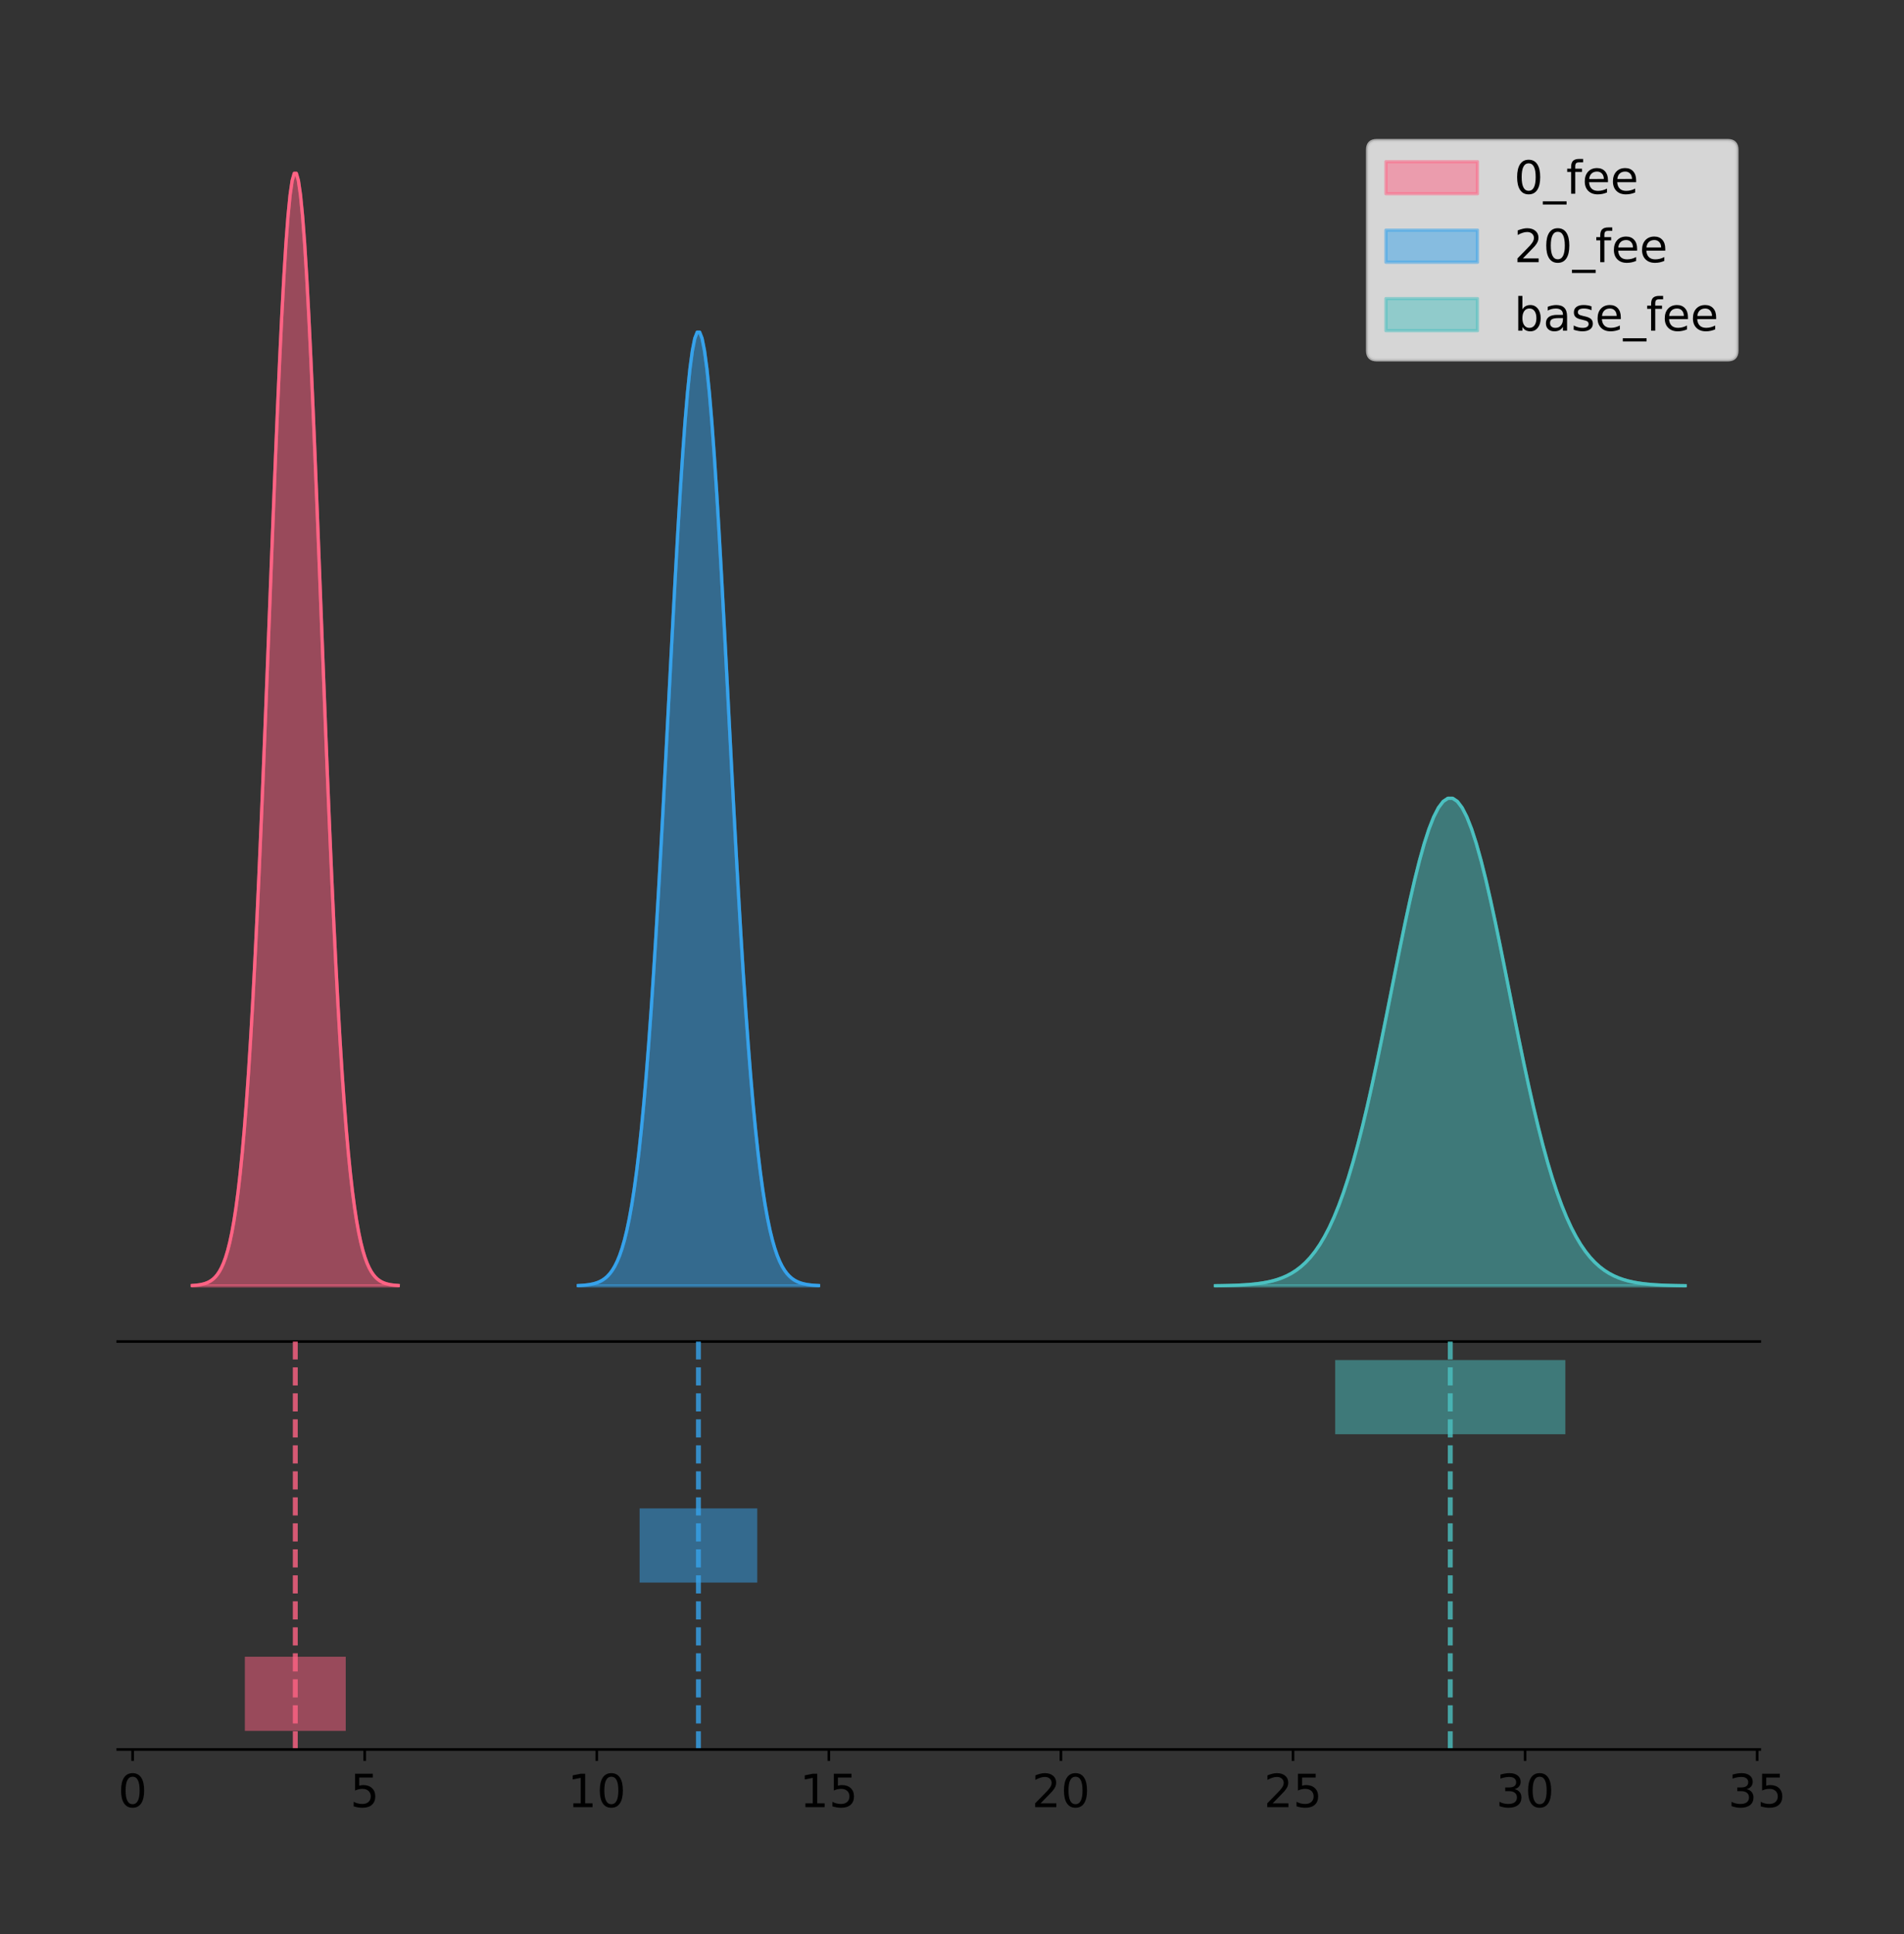 <?xml version="1.0" encoding="utf-8" standalone="no"?>
<!DOCTYPE svg PUBLIC "-//W3C//DTD SVG 1.1//EN"
  "http://www.w3.org/Graphics/SVG/1.1/DTD/svg11.dtd">
<!-- Created with matplotlib (https://matplotlib.org/) -->
<svg height="591.509pt" version="1.1" viewBox="0 0 582.309 591.509" width="582.309pt" xmlns="http://www.w3.org/2000/svg" xmlns:xlink="http://www.w3.org/1999/xlink">
 <rect x="0" y="0" width="582.309" height="591.509" fill="#333333" stroke="none"/>
 <defs>
  <style type="text/css">
*{stroke-linecap:butt;stroke-linejoin:round;}
  </style>
 </defs>
 <g id="figure_1">
  <g id="patch_1">
   <path d="M 0 591.509 
L 582.309 591.509 
L 582.309 0 
L 0 0 
z
" style="fill:none;"/>
  </g>
  <g id="axes_1">
   <g id="patch_2">
    <path d="M 36 410.22 
L 538.2 410.22 
L 538.2 36 
L 36 36 
z
" style="fill:none;"/>
   </g>
   <g id="PolyCollection_1">
    <defs>
     <path d="M 58.827 -198.299 
L 58.827 -198.414 
L 59.463 -198.457 
L 60.099 -198.515 
L 60.735 -198.592 
L 61.371 -198.694 
L 62.007 -198.829 
L 62.643 -199.006 
L 63.279 -199.235 
L 63.915 -199.53 
L 64.551 -199.907 
L 65.187 -200.387 
L 65.823 -200.993 
L 66.459 -201.751 
L 67.095 -202.695 
L 67.731 -203.86 
L 68.367 -205.288 
L 69.003 -207.025 
L 69.639 -209.123 
L 70.275 -211.638 
L 70.911 -214.631 
L 71.547 -218.165 
L 72.183 -222.307 
L 72.819 -227.124 
L 73.455 -232.681 
L 74.091 -239.043 
L 74.727 -246.268 
L 75.363 -254.407 
L 75.999 -263.499 
L 76.635 -273.572 
L 77.271 -284.635 
L 77.907 -296.68 
L 78.543 -309.675 
L 79.179 -323.567 
L 79.815 -338.274 
L 80.451 -353.69 
L 81.087 -369.68 
L 81.723 -386.086 
L 82.359 -402.724 
L 82.995 -419.387 
L 83.631 -435.851 
L 84.267 -451.881 
L 84.903 -467.231 
L 85.539 -481.653 
L 86.175 -494.905 
L 86.811 -506.757 
L 87.447 -516.994 
L 88.083 -525.428 
L 88.719 -531.9 
L 89.355 -536.285 
L 89.991 -538.499 
L 90.627 -538.499 
L 91.263 -536.285 
L 91.899 -531.9 
L 92.535 -525.428 
L 93.171 -516.994 
L 93.807 -506.757 
L 94.443 -494.905 
L 95.079 -481.653 
L 95.715 -467.231 
L 96.351 -451.881 
L 96.987 -435.851 
L 97.623 -419.387 
L 98.259 -402.724 
L 98.895 -386.086 
L 99.531 -369.68 
L 100.167 -353.69 
L 100.803 -338.274 
L 101.439 -323.567 
L 102.075 -309.675 
L 102.711 -296.68 
L 103.347 -284.635 
L 103.983 -273.572 
L 104.619 -263.499 
L 105.255 -254.407 
L 105.891 -246.268 
L 106.527 -239.043 
L 107.163 -232.681 
L 107.799 -227.124 
L 108.435 -222.307 
L 109.071 -218.165 
L 109.707 -214.631 
L 110.343 -211.638 
L 110.979 -209.123 
L 111.615 -207.025 
L 112.251 -205.288 
L 112.887 -203.86 
L 113.523 -202.695 
L 114.159 -201.751 
L 114.795 -200.993 
L 115.431 -200.387 
L 116.067 -199.907 
L 116.703 -199.53 
L 117.339 -199.235 
L 117.975 -199.006 
L 118.611 -198.829 
L 119.247 -198.694 
L 119.883 -198.592 
L 120.519 -198.515 
L 121.155 -198.457 
L 121.791 -198.414 
L 121.791 -198.299 
L 121.791 -198.299 
L 121.155 -198.299 
L 120.519 -198.299 
L 119.883 -198.299 
L 119.247 -198.299 
L 118.611 -198.299 
L 117.975 -198.299 
L 117.339 -198.299 
L 116.703 -198.299 
L 116.067 -198.299 
L 115.431 -198.299 
L 114.795 -198.299 
L 114.159 -198.299 
L 113.523 -198.299 
L 112.887 -198.299 
L 112.251 -198.299 
L 111.615 -198.299 
L 110.979 -198.299 
L 110.343 -198.299 
L 109.707 -198.299 
L 109.071 -198.299 
L 108.435 -198.299 
L 107.799 -198.299 
L 107.163 -198.299 
L 106.527 -198.299 
L 105.891 -198.299 
L 105.255 -198.299 
L 104.619 -198.299 
L 103.983 -198.299 
L 103.347 -198.299 
L 102.711 -198.299 
L 102.075 -198.299 
L 101.439 -198.299 
L 100.803 -198.299 
L 100.167 -198.299 
L 99.531 -198.299 
L 98.895 -198.299 
L 98.259 -198.299 
L 97.623 -198.299 
L 96.987 -198.299 
L 96.351 -198.299 
L 95.715 -198.299 
L 95.079 -198.299 
L 94.443 -198.299 
L 93.807 -198.299 
L 93.171 -198.299 
L 92.535 -198.299 
L 91.899 -198.299 
L 91.263 -198.299 
L 90.627 -198.299 
L 89.991 -198.299 
L 89.355 -198.299 
L 88.719 -198.299 
L 88.083 -198.299 
L 87.447 -198.299 
L 86.811 -198.299 
L 86.175 -198.299 
L 85.539 -198.299 
L 84.903 -198.299 
L 84.267 -198.299 
L 83.631 -198.299 
L 82.995 -198.299 
L 82.359 -198.299 
L 81.723 -198.299 
L 81.087 -198.299 
L 80.451 -198.299 
L 79.815 -198.299 
L 79.179 -198.299 
L 78.543 -198.299 
L 77.907 -198.299 
L 77.271 -198.299 
L 76.635 -198.299 
L 75.999 -198.299 
L 75.363 -198.299 
L 74.727 -198.299 
L 74.091 -198.299 
L 73.455 -198.299 
L 72.819 -198.299 
L 72.183 -198.299 
L 71.547 -198.299 
L 70.911 -198.299 
L 70.275 -198.299 
L 69.639 -198.299 
L 69.003 -198.299 
L 68.367 -198.299 
L 67.731 -198.299 
L 67.095 -198.299 
L 66.459 -198.299 
L 65.823 -198.299 
L 65.187 -198.299 
L 64.551 -198.299 
L 63.915 -198.299 
L 63.279 -198.299 
L 62.643 -198.299 
L 62.007 -198.299 
L 61.371 -198.299 
L 60.735 -198.299 
L 60.099 -198.299 
L 59.463 -198.299 
L 58.827 -198.299 
z
" id="mbf5114e1cd" style="stroke:#ff6384;stroke-opacity:0.5;"/>
    </defs>
    <g clip-path="url(#p5897a01cc2)">
     <use style="fill:#ff6384;fill-opacity:0.5;stroke:#ff6384;stroke-opacity:0.5;" x="0" xlink:href="#mbf5114e1cd" y="591.509"/>
    </g>
   </g>
   <g id="PolyCollection_2">
    <defs>
     <path d="M 176.879 -198.299 
L 176.879 -198.397 
L 177.621 -198.434 
L 178.363 -198.484 
L 179.105 -198.55 
L 179.847 -198.638 
L 180.589 -198.754 
L 181.331 -198.905 
L 182.073 -199.101 
L 182.815 -199.354 
L 183.557 -199.678 
L 184.298 -200.089 
L 185.04 -200.608 
L 185.782 -201.259 
L 186.524 -202.067 
L 187.266 -203.066 
L 188.008 -204.29 
L 188.75 -205.779 
L 189.492 -207.578 
L 190.234 -209.734 
L 190.976 -212.3 
L 191.718 -215.329 
L 192.459 -218.88 
L 193.201 -223.009 
L 193.943 -227.773 
L 194.685 -233.227 
L 195.427 -239.421 
L 196.169 -246.398 
L 196.911 -254.192 
L 197.653 -262.827 
L 198.395 -272.311 
L 199.137 -282.636 
L 199.878 -293.777 
L 200.62 -305.685 
L 201.362 -318.293 
L 202.104 -331.508 
L 202.846 -345.216 
L 203.588 -359.28 
L 204.33 -373.542 
L 205.072 -387.827 
L 205.814 -401.941 
L 206.556 -415.683 
L 207.298 -428.841 
L 208.039 -441.204 
L 208.781 -452.565 
L 209.523 -462.725 
L 210.265 -471.501 
L 211.007 -478.731 
L 211.749 -484.279 
L 212.491 -488.038 
L 213.233 -489.936 
L 213.975 -489.936 
L 214.717 -488.038 
L 215.458 -484.279 
L 216.2 -478.731 
L 216.942 -471.501 
L 217.684 -462.725 
L 218.426 -452.565 
L 219.168 -441.204 
L 219.91 -428.841 
L 220.652 -415.683 
L 221.394 -401.941 
L 222.136 -387.827 
L 222.877 -373.542 
L 223.619 -359.28 
L 224.361 -345.216 
L 225.103 -331.508 
L 225.845 -318.293 
L 226.587 -305.685 
L 227.329 -293.777 
L 228.071 -282.636 
L 228.813 -272.311 
L 229.555 -262.827 
L 230.297 -254.192 
L 231.038 -246.398 
L 231.78 -239.421 
L 232.522 -233.227 
L 233.264 -227.773 
L 234.006 -223.009 
L 234.748 -218.88 
L 235.49 -215.329 
L 236.232 -212.3 
L 236.974 -209.734 
L 237.716 -207.578 
L 238.457 -205.779 
L 239.199 -204.29 
L 239.941 -203.066 
L 240.683 -202.067 
L 241.425 -201.259 
L 242.167 -200.608 
L 242.909 -200.089 
L 243.651 -199.678 
L 244.393 -199.354 
L 245.135 -199.101 
L 245.877 -198.905 
L 246.618 -198.754 
L 247.36 -198.638 
L 248.102 -198.55 
L 248.844 -198.484 
L 249.586 -198.434 
L 250.328 -198.397 
L 250.328 -198.299 
L 250.328 -198.299 
L 249.586 -198.299 
L 248.844 -198.299 
L 248.102 -198.299 
L 247.36 -198.299 
L 246.618 -198.299 
L 245.877 -198.299 
L 245.135 -198.299 
L 244.393 -198.299 
L 243.651 -198.299 
L 242.909 -198.299 
L 242.167 -198.299 
L 241.425 -198.299 
L 240.683 -198.299 
L 239.941 -198.299 
L 239.199 -198.299 
L 238.457 -198.299 
L 237.716 -198.299 
L 236.974 -198.299 
L 236.232 -198.299 
L 235.49 -198.299 
L 234.748 -198.299 
L 234.006 -198.299 
L 233.264 -198.299 
L 232.522 -198.299 
L 231.78 -198.299 
L 231.038 -198.299 
L 230.297 -198.299 
L 229.555 -198.299 
L 228.813 -198.299 
L 228.071 -198.299 
L 227.329 -198.299 
L 226.587 -198.299 
L 225.845 -198.299 
L 225.103 -198.299 
L 224.361 -198.299 
L 223.619 -198.299 
L 222.877 -198.299 
L 222.136 -198.299 
L 221.394 -198.299 
L 220.652 -198.299 
L 219.91 -198.299 
L 219.168 -198.299 
L 218.426 -198.299 
L 217.684 -198.299 
L 216.942 -198.299 
L 216.2 -198.299 
L 215.458 -198.299 
L 214.717 -198.299 
L 213.975 -198.299 
L 213.233 -198.299 
L 212.491 -198.299 
L 211.749 -198.299 
L 211.007 -198.299 
L 210.265 -198.299 
L 209.523 -198.299 
L 208.781 -198.299 
L 208.039 -198.299 
L 207.298 -198.299 
L 206.556 -198.299 
L 205.814 -198.299 
L 205.072 -198.299 
L 204.33 -198.299 
L 203.588 -198.299 
L 202.846 -198.299 
L 202.104 -198.299 
L 201.362 -198.299 
L 200.62 -198.299 
L 199.878 -198.299 
L 199.137 -198.299 
L 198.395 -198.299 
L 197.653 -198.299 
L 196.911 -198.299 
L 196.169 -198.299 
L 195.427 -198.299 
L 194.685 -198.299 
L 193.943 -198.299 
L 193.201 -198.299 
L 192.459 -198.299 
L 191.718 -198.299 
L 190.976 -198.299 
L 190.234 -198.299 
L 189.492 -198.299 
L 188.75 -198.299 
L 188.008 -198.299 
L 187.266 -198.299 
L 186.524 -198.299 
L 185.782 -198.299 
L 185.04 -198.299 
L 184.298 -198.299 
L 183.557 -198.299 
L 182.815 -198.299 
L 182.073 -198.299 
L 181.331 -198.299 
L 180.589 -198.299 
L 179.847 -198.299 
L 179.105 -198.299 
L 178.363 -198.299 
L 177.621 -198.299 
L 176.879 -198.299 
z
" id="m7bf575bdd7" style="stroke:#36a2eb;stroke-opacity:0.5;"/>
    </defs>
    <g clip-path="url(#p5897a01cc2)">
     <use style="fill:#36a2eb;fill-opacity:0.5;stroke:#36a2eb;stroke-opacity:0.5;" x="0" xlink:href="#m7bf575bdd7" y="591.509"/>
    </g>
   </g>
   <g id="PolyCollection_3">
    <defs>
     <path d="M 371.716 -198.299 
L 371.716 -198.349 
L 373.167 -198.368 
L 374.618 -198.394 
L 376.069 -198.428 
L 377.52 -198.472 
L 378.971 -198.532 
L 380.422 -198.609 
L 381.874 -198.709 
L 383.325 -198.839 
L 384.776 -199.004 
L 386.227 -199.215 
L 387.678 -199.48 
L 389.129 -199.812 
L 390.58 -200.226 
L 392.031 -200.736 
L 393.482 -201.362 
L 394.933 -202.124 
L 396.384 -203.043 
L 397.835 -204.146 
L 399.286 -205.457 
L 400.738 -207.006 
L 402.189 -208.822 
L 403.64 -210.933 
L 405.091 -213.369 
L 406.542 -216.157 
L 407.993 -219.324 
L 409.444 -222.891 
L 410.895 -226.876 
L 412.346 -231.291 
L 413.797 -236.14 
L 415.248 -241.419 
L 416.699 -247.115 
L 418.15 -253.203 
L 419.602 -259.649 
L 421.053 -266.406 
L 422.504 -273.415 
L 423.955 -280.605 
L 425.406 -287.897 
L 426.857 -295.2 
L 428.308 -302.417 
L 429.759 -309.443 
L 431.21 -316.17 
L 432.661 -322.491 
L 434.112 -328.3 
L 435.563 -333.494 
L 437.014 -337.981 
L 438.466 -341.678 
L 439.917 -344.514 
L 441.368 -346.436 
L 442.819 -347.407 
L 444.27 -347.407 
L 445.721 -346.436 
L 447.172 -344.514 
L 448.623 -341.678 
L 450.074 -337.981 
L 451.525 -333.494 
L 452.976 -328.3 
L 454.427 -322.491 
L 455.879 -316.17 
L 457.33 -309.443 
L 458.781 -302.417 
L 460.232 -295.2 
L 461.683 -287.897 
L 463.134 -280.605 
L 464.585 -273.415 
L 466.036 -266.406 
L 467.487 -259.649 
L 468.938 -253.203 
L 470.389 -247.115 
L 471.84 -241.419 
L 473.291 -236.14 
L 474.743 -231.291 
L 476.194 -226.876 
L 477.645 -222.891 
L 479.096 -219.324 
L 480.547 -216.157 
L 481.998 -213.369 
L 483.449 -210.933 
L 484.9 -208.822 
L 486.351 -207.006 
L 487.802 -205.457 
L 489.253 -204.146 
L 490.704 -203.043 
L 492.155 -202.124 
L 493.607 -201.362 
L 495.058 -200.736 
L 496.509 -200.226 
L 497.96 -199.812 
L 499.411 -199.48 
L 500.862 -199.215 
L 502.313 -199.004 
L 503.764 -198.839 
L 505.215 -198.709 
L 506.666 -198.609 
L 508.117 -198.532 
L 509.568 -198.472 
L 511.019 -198.428 
L 512.471 -198.394 
L 513.922 -198.368 
L 515.373 -198.349 
L 515.373 -198.299 
L 515.373 -198.299 
L 513.922 -198.299 
L 512.471 -198.299 
L 511.019 -198.299 
L 509.568 -198.299 
L 508.117 -198.299 
L 506.666 -198.299 
L 505.215 -198.299 
L 503.764 -198.299 
L 502.313 -198.299 
L 500.862 -198.299 
L 499.411 -198.299 
L 497.96 -198.299 
L 496.509 -198.299 
L 495.058 -198.299 
L 493.607 -198.299 
L 492.155 -198.299 
L 490.704 -198.299 
L 489.253 -198.299 
L 487.802 -198.299 
L 486.351 -198.299 
L 484.9 -198.299 
L 483.449 -198.299 
L 481.998 -198.299 
L 480.547 -198.299 
L 479.096 -198.299 
L 477.645 -198.299 
L 476.194 -198.299 
L 474.743 -198.299 
L 473.291 -198.299 
L 471.84 -198.299 
L 470.389 -198.299 
L 468.938 -198.299 
L 467.487 -198.299 
L 466.036 -198.299 
L 464.585 -198.299 
L 463.134 -198.299 
L 461.683 -198.299 
L 460.232 -198.299 
L 458.781 -198.299 
L 457.33 -198.299 
L 455.879 -198.299 
L 454.427 -198.299 
L 452.976 -198.299 
L 451.525 -198.299 
L 450.074 -198.299 
L 448.623 -198.299 
L 447.172 -198.299 
L 445.721 -198.299 
L 444.27 -198.299 
L 442.819 -198.299 
L 441.368 -198.299 
L 439.917 -198.299 
L 438.466 -198.299 
L 437.014 -198.299 
L 435.563 -198.299 
L 434.112 -198.299 
L 432.661 -198.299 
L 431.21 -198.299 
L 429.759 -198.299 
L 428.308 -198.299 
L 426.857 -198.299 
L 425.406 -198.299 
L 423.955 -198.299 
L 422.504 -198.299 
L 421.053 -198.299 
L 419.602 -198.299 
L 418.15 -198.299 
L 416.699 -198.299 
L 415.248 -198.299 
L 413.797 -198.299 
L 412.346 -198.299 
L 410.895 -198.299 
L 409.444 -198.299 
L 407.993 -198.299 
L 406.542 -198.299 
L 405.091 -198.299 
L 403.64 -198.299 
L 402.189 -198.299 
L 400.738 -198.299 
L 399.286 -198.299 
L 397.835 -198.299 
L 396.384 -198.299 
L 394.933 -198.299 
L 393.482 -198.299 
L 392.031 -198.299 
L 390.58 -198.299 
L 389.129 -198.299 
L 387.678 -198.299 
L 386.227 -198.299 
L 384.776 -198.299 
L 383.325 -198.299 
L 381.874 -198.299 
L 380.422 -198.299 
L 378.971 -198.299 
L 377.52 -198.299 
L 376.069 -198.299 
L 374.618 -198.299 
L 373.167 -198.299 
L 371.716 -198.299 
z
" id="mf55c77b115" style="stroke:#4bc0c0;stroke-opacity:0.5;"/>
    </defs>
    <g clip-path="url(#p5897a01cc2)">
     <use style="fill:#4bc0c0;fill-opacity:0.5;stroke:#4bc0c0;stroke-opacity:0.5;" x="0" xlink:href="#mf55c77b115" y="591.509"/>
    </g>
   </g>
   <g id="line2d_1">
    <path clip-path="url(#p5897a01cc2)" d="M 58.827 393.096 
L 59.463 393.053 
L 60.099 392.995 
L 60.735 392.918 
L 61.371 392.815 
L 62.007 392.68 
L 62.643 392.504 
L 63.279 392.275 
L 63.915 391.98 
L 64.551 391.602 
L 65.187 391.122 
L 65.823 390.516 
L 66.459 389.758 
L 67.095 388.814 
L 67.731 387.65 
L 68.367 386.222 
L 69.003 384.485 
L 69.639 382.386 
L 70.275 379.871 
L 70.911 376.878 
L 71.547 373.344 
L 72.183 369.202 
L 72.819 364.386 
L 73.455 358.828 
L 74.091 352.466 
L 74.727 345.241 
L 75.363 337.103 
L 75.999 328.01 
L 76.635 317.937 
L 77.271 306.874 
L 77.907 294.829 
L 78.543 281.834 
L 79.179 267.942 
L 79.815 253.235 
L 80.451 237.82 
L 81.087 221.829 
L 81.723 205.423 
L 82.359 188.786 
L 82.995 172.123 
L 83.631 155.658 
L 84.267 139.628 
L 84.903 124.279 
L 85.539 109.857 
L 86.175 96.604 
L 86.811 84.752 
L 87.447 74.515 
L 88.083 66.081 
L 88.719 59.61 
L 89.355 55.224 
L 89.991 53.01 
L 90.627 53.01 
L 91.263 55.224 
L 91.899 59.61 
L 92.535 66.081 
L 93.171 74.515 
L 93.807 84.752 
L 94.443 96.604 
L 95.079 109.857 
L 95.715 124.279 
L 96.351 139.628 
L 96.987 155.658 
L 97.623 172.123 
L 98.259 188.786 
L 98.895 205.423 
L 99.531 221.829 
L 100.167 237.82 
L 100.803 253.235 
L 101.439 267.942 
L 102.075 281.834 
L 102.711 294.829 
L 103.347 306.874 
L 103.983 317.937 
L 104.619 328.01 
L 105.255 337.103 
L 105.891 345.241 
L 106.527 352.466 
L 107.163 358.828 
L 107.799 364.386 
L 108.435 369.202 
L 109.071 373.344 
L 109.707 376.878 
L 110.343 379.871 
L 110.979 382.386 
L 111.615 384.485 
L 112.251 386.222 
L 112.887 387.65 
L 113.523 388.814 
L 114.159 389.758 
L 114.795 390.516 
L 115.431 391.122 
L 116.067 391.602 
L 116.703 391.98 
L 117.339 392.275 
L 117.975 392.504 
L 118.611 392.68 
L 119.247 392.815 
L 119.883 392.918 
L 120.519 392.995 
L 121.155 393.053 
L 121.791 393.096 
" style="fill:none;stroke:#ff6384;stroke-linecap:square;"/>
   </g>
   <g id="line2d_2">
    <path clip-path="url(#p5897a01cc2)" d="M 176.879 393.112 
L 177.621 393.075 
L 178.363 393.026 
L 179.105 392.959 
L 179.847 392.871 
L 180.589 392.756 
L 181.331 392.605 
L 182.073 392.408 
L 182.815 392.155 
L 183.557 391.832 
L 184.298 391.42 
L 185.04 390.901 
L 185.782 390.251 
L 186.524 389.442 
L 187.266 388.443 
L 188.008 387.219 
L 188.75 385.73 
L 189.492 383.932 
L 190.234 381.775 
L 190.976 379.21 
L 191.718 376.18 
L 192.459 372.629 
L 193.201 368.5 
L 193.943 363.736 
L 194.685 358.282 
L 195.427 352.089 
L 196.169 345.112 
L 196.911 337.317 
L 197.653 328.682 
L 198.395 319.198 
L 199.137 308.873 
L 199.878 297.733 
L 200.62 285.824 
L 201.362 273.217 
L 202.104 260.001 
L 202.846 246.293 
L 203.588 232.229 
L 204.33 217.967 
L 205.072 203.683 
L 205.814 189.568 
L 206.556 175.827 
L 207.298 162.668 
L 208.039 150.305 
L 208.781 138.944 
L 209.523 128.784 
L 210.265 120.008 
L 211.007 112.779 
L 211.749 107.231 
L 212.491 103.471 
L 213.233 101.573 
L 213.975 101.573 
L 214.717 103.471 
L 215.458 107.231 
L 216.2 112.779 
L 216.942 120.008 
L 217.684 128.784 
L 218.426 138.944 
L 219.168 150.305 
L 219.91 162.668 
L 220.652 175.827 
L 221.394 189.568 
L 222.136 203.683 
L 222.877 217.967 
L 223.619 232.229 
L 224.361 246.293 
L 225.103 260.001 
L 225.845 273.217 
L 226.587 285.824 
L 227.329 297.733 
L 228.071 308.873 
L 228.813 319.198 
L 229.555 328.682 
L 230.297 337.317 
L 231.038 345.112 
L 231.78 352.089 
L 232.522 358.282 
L 233.264 363.736 
L 234.006 368.5 
L 234.748 372.629 
L 235.49 376.18 
L 236.232 379.21 
L 236.974 381.775 
L 237.716 383.932 
L 238.457 385.73 
L 239.199 387.219 
L 239.941 388.443 
L 240.683 389.442 
L 241.425 390.251 
L 242.167 390.901 
L 242.909 391.42 
L 243.651 391.832 
L 244.393 392.155 
L 245.135 392.408 
L 245.877 392.605 
L 246.618 392.756 
L 247.36 392.871 
L 248.102 392.959 
L 248.844 393.026 
L 249.586 393.075 
L 250.328 393.112 
" style="fill:none;stroke:#36a2eb;stroke-linecap:square;"/>
   </g>
   <g id="line2d_3">
    <path clip-path="url(#p5897a01cc2)" d="M 371.716 393.16 
L 373.167 393.141 
L 374.618 393.116 
L 376.069 393.082 
L 377.52 393.037 
L 378.971 392.978 
L 380.422 392.9 
L 381.874 392.8 
L 383.325 392.671 
L 384.776 392.505 
L 386.227 392.295 
L 387.678 392.029 
L 389.129 391.697 
L 390.58 391.283 
L 392.031 390.773 
L 393.482 390.147 
L 394.933 389.386 
L 396.384 388.466 
L 397.835 387.364 
L 399.286 386.052 
L 400.738 384.503 
L 402.189 382.688 
L 403.64 380.577 
L 405.091 378.141 
L 406.542 375.352 
L 407.993 372.186 
L 409.444 368.618 
L 410.895 364.633 
L 412.346 360.219 
L 413.797 355.37 
L 415.248 350.09 
L 416.699 344.395 
L 418.15 338.306 
L 419.602 331.86 
L 421.053 325.103 
L 422.504 318.095 
L 423.955 310.904 
L 425.406 303.612 
L 426.857 296.309 
L 428.308 289.093 
L 429.759 282.067 
L 431.21 275.339 
L 432.661 269.018 
L 434.112 263.21 
L 435.563 258.015 
L 437.014 253.528 
L 438.466 249.832 
L 439.917 246.995 
L 441.368 245.073 
L 442.819 244.103 
L 444.27 244.103 
L 445.721 245.073 
L 447.172 246.995 
L 448.623 249.832 
L 450.074 253.528 
L 451.525 258.015 
L 452.976 263.21 
L 454.427 269.018 
L 455.879 275.339 
L 457.33 282.067 
L 458.781 289.093 
L 460.232 296.309 
L 461.683 303.612 
L 463.134 310.904 
L 464.585 318.095 
L 466.036 325.103 
L 467.487 331.86 
L 468.938 338.306 
L 470.389 344.395 
L 471.84 350.09 
L 473.291 355.37 
L 474.743 360.219 
L 476.194 364.633 
L 477.645 368.618 
L 479.096 372.186 
L 480.547 375.352 
L 481.998 378.141 
L 483.449 380.577 
L 484.9 382.688 
L 486.351 384.503 
L 487.802 386.052 
L 489.253 387.364 
L 490.704 388.466 
L 492.155 389.386 
L 493.607 390.147 
L 495.058 390.773 
L 496.509 391.283 
L 497.96 391.697 
L 499.411 392.029 
L 500.862 392.295 
L 502.313 392.505 
L 503.764 392.671 
L 505.215 392.8 
L 506.666 392.9 
L 508.117 392.978 
L 509.568 393.037 
L 511.019 393.082 
L 512.471 393.116 
L 513.922 393.141 
L 515.373 393.16 
" style="fill:none;stroke:#4bc0c0;stroke-linecap:square;"/>
   </g>
   <g id="patch_3">
    <path d="M 36 410.22 
L 538.2 410.22 
" style="fill:none;stroke:#000000;stroke-linecap:square;stroke-linejoin:miter;stroke-width:0.8;"/>
   </g>
   <g id="legend_1">
    <g id="patch_4">
     <path d="M 421.068 110.016 
L 528.4 110.016 
Q 531.2 110.016 531.2 107.216 
L 531.2 45.8 
Q 531.2 43 528.4 43 
L 421.068 43 
Q 418.268 43 418.268 45.8 
L 418.268 107.216 
Q 418.268 110.016 421.068 110.016 
z
" style="fill:#ffffff;opacity:0.8;stroke:#cccccc;stroke-linejoin:miter;"/>
    </g>
    <g id="patch_5">
     <path d="M 423.868 59.238 
L 451.868 59.238 
L 451.868 49.438 
L 423.868 49.438 
z
" style="fill:#ff6384;opacity:0.5;stroke:#ff6384;stroke-linejoin:miter;"/>
    </g>
    <g id="text_1">
     <!-- 0_fee -->
     <defs>
      <path d="M 31.781 66.406 
Q 24.172 66.406 20.328 58.906 
Q 16.5 51.422 16.5 36.375 
Q 16.5 21.391 20.328 13.891 
Q 24.172 6.391 31.781 6.391 
Q 39.453 6.391 43.281 13.891 
Q 47.125 21.391 47.125 36.375 
Q 47.125 51.422 43.281 58.906 
Q 39.453 66.406 31.781 66.406 
z
M 31.781 74.219 
Q 44.047 74.219 50.516 64.516 
Q 56.984 54.828 56.984 36.375 
Q 56.984 17.969 50.516 8.266 
Q 44.047 -1.422 31.781 -1.422 
Q 19.531 -1.422 13.062 8.266 
Q 6.594 17.969 6.594 36.375 
Q 6.594 54.828 13.062 64.516 
Q 19.531 74.219 31.781 74.219 
z
" id="DejaVuSans-48"/>
      <path d="M 50.984 -16.609 
L 50.984 -23.578 
L -0.984 -23.578 
L -0.984 -16.609 
z
" id="DejaVuSans-95"/>
      <path d="M 37.109 75.984 
L 37.109 68.5 
L 28.516 68.5 
Q 23.688 68.5 21.797 66.547 
Q 19.922 64.594 19.922 59.516 
L 19.922 54.688 
L 34.719 54.688 
L 34.719 47.703 
L 19.922 47.703 
L 19.922 0 
L 10.891 0 
L 10.891 47.703 
L 2.297 47.703 
L 2.297 54.688 
L 10.891 54.688 
L 10.891 58.5 
Q 10.891 67.625 15.141 71.797 
Q 19.391 75.984 28.609 75.984 
z
" id="DejaVuSans-102"/>
      <path d="M 56.203 29.594 
L 56.203 25.203 
L 14.891 25.203 
Q 15.484 15.922 20.484 11.062 
Q 25.484 6.203 34.422 6.203 
Q 39.594 6.203 44.453 7.469 
Q 49.312 8.734 54.109 11.281 
L 54.109 2.781 
Q 49.266 0.734 44.188 -0.344 
Q 39.109 -1.422 33.891 -1.422 
Q 20.797 -1.422 13.156 6.188 
Q 5.516 13.812 5.516 26.812 
Q 5.516 40.234 12.766 48.109 
Q 20.016 56 32.328 56 
Q 43.359 56 49.781 48.891 
Q 56.203 41.797 56.203 29.594 
z
M 47.219 32.234 
Q 47.125 39.594 43.094 43.984 
Q 39.062 48.391 32.422 48.391 
Q 24.906 48.391 20.391 44.141 
Q 15.875 39.891 15.188 32.172 
z
" id="DejaVuSans-101"/>
     </defs>
     <g transform="translate(463.068 59.238)scale(0.14 -0.14)">
      <use xlink:href="#DejaVuSans-48"/>
      <use x="63.623" xlink:href="#DejaVuSans-95"/>
      <use x="113.623" xlink:href="#DejaVuSans-102"/>
      <use x="148.828" xlink:href="#DejaVuSans-101"/>
      <use x="210.352" xlink:href="#DejaVuSans-101"/>
     </g>
    </g>
    <g id="patch_6">
     <path d="M 423.868 80.177 
L 451.868 80.177 
L 451.868 70.377 
L 423.868 70.377 
z
" style="fill:#36a2eb;opacity:0.5;stroke:#36a2eb;stroke-linejoin:miter;"/>
    </g>
    <g id="text_2">
     <!-- 20_fee -->
     <defs>
      <path d="M 19.188 8.297 
L 53.609 8.297 
L 53.609 0 
L 7.328 0 
L 7.328 8.297 
Q 12.938 14.109 22.625 23.891 
Q 32.328 33.688 34.812 36.531 
Q 39.547 41.844 41.422 45.531 
Q 43.312 49.219 43.312 52.781 
Q 43.312 58.594 39.234 62.25 
Q 35.156 65.922 28.609 65.922 
Q 23.969 65.922 18.812 64.312 
Q 13.672 62.703 7.812 59.422 
L 7.812 69.391 
Q 13.766 71.781 18.938 73 
Q 24.125 74.219 28.422 74.219 
Q 39.75 74.219 46.484 68.547 
Q 53.219 62.891 53.219 53.422 
Q 53.219 48.922 51.531 44.891 
Q 49.859 40.875 45.406 35.406 
Q 44.188 33.984 37.641 27.219 
Q 31.109 20.453 19.188 8.297 
z
" id="DejaVuSans-50"/>
     </defs>
     <g transform="translate(463.068 80.177)scale(0.14 -0.14)">
      <use xlink:href="#DejaVuSans-50"/>
      <use x="63.623" xlink:href="#DejaVuSans-48"/>
      <use x="127.246" xlink:href="#DejaVuSans-95"/>
      <use x="177.246" xlink:href="#DejaVuSans-102"/>
      <use x="212.451" xlink:href="#DejaVuSans-101"/>
      <use x="273.975" xlink:href="#DejaVuSans-101"/>
     </g>
    </g>
    <g id="patch_7">
     <path d="M 423.868 101.115 
L 451.868 101.115 
L 451.868 91.315 
L 423.868 91.315 
z
" style="fill:#4bc0c0;opacity:0.5;stroke:#4bc0c0;stroke-linejoin:miter;"/>
    </g>
    <g id="text_3">
     <!-- base_fee -->
     <defs>
      <path d="M 48.688 27.297 
Q 48.688 37.203 44.609 42.844 
Q 40.531 48.484 33.406 48.484 
Q 26.266 48.484 22.188 42.844 
Q 18.109 37.203 18.109 27.297 
Q 18.109 17.391 22.188 11.75 
Q 26.266 6.109 33.406 6.109 
Q 40.531 6.109 44.609 11.75 
Q 48.688 17.391 48.688 27.297 
z
M 18.109 46.391 
Q 20.953 51.266 25.266 53.625 
Q 29.594 56 35.594 56 
Q 45.562 56 51.781 48.094 
Q 58.016 40.188 58.016 27.297 
Q 58.016 14.406 51.781 6.484 
Q 45.562 -1.422 35.594 -1.422 
Q 29.594 -1.422 25.266 0.953 
Q 20.953 3.328 18.109 8.203 
L 18.109 0 
L 9.078 0 
L 9.078 75.984 
L 18.109 75.984 
z
" id="DejaVuSans-98"/>
      <path d="M 34.281 27.484 
Q 23.391 27.484 19.188 25 
Q 14.984 22.516 14.984 16.5 
Q 14.984 11.719 18.141 8.906 
Q 21.297 6.109 26.703 6.109 
Q 34.188 6.109 38.703 11.406 
Q 43.219 16.703 43.219 25.484 
L 43.219 27.484 
z
M 52.203 31.203 
L 52.203 0 
L 43.219 0 
L 43.219 8.297 
Q 40.141 3.328 35.547 0.953 
Q 30.953 -1.422 24.312 -1.422 
Q 15.922 -1.422 10.953 3.297 
Q 6 8.016 6 15.922 
Q 6 25.141 12.172 29.828 
Q 18.359 34.516 30.609 34.516 
L 43.219 34.516 
L 43.219 35.406 
Q 43.219 41.609 39.141 45 
Q 35.062 48.391 27.688 48.391 
Q 23 48.391 18.547 47.266 
Q 14.109 46.141 10.016 43.891 
L 10.016 52.203 
Q 14.938 54.109 19.578 55.047 
Q 24.219 56 28.609 56 
Q 40.484 56 46.344 49.844 
Q 52.203 43.703 52.203 31.203 
z
" id="DejaVuSans-97"/>
      <path d="M 44.281 53.078 
L 44.281 44.578 
Q 40.484 46.531 36.375 47.5 
Q 32.281 48.484 27.875 48.484 
Q 21.188 48.484 17.844 46.438 
Q 14.5 44.391 14.5 40.281 
Q 14.5 37.156 16.891 35.375 
Q 19.281 33.594 26.516 31.984 
L 29.594 31.297 
Q 39.156 29.25 43.188 25.516 
Q 47.219 21.781 47.219 15.094 
Q 47.219 7.469 41.188 3.016 
Q 35.156 -1.422 24.609 -1.422 
Q 20.219 -1.422 15.453 -0.562 
Q 10.688 0.297 5.422 2 
L 5.422 11.281 
Q 10.406 8.688 15.234 7.391 
Q 20.062 6.109 24.812 6.109 
Q 31.156 6.109 34.562 8.281 
Q 37.984 10.453 37.984 14.406 
Q 37.984 18.062 35.516 20.016 
Q 33.062 21.969 24.703 23.781 
L 21.578 24.516 
Q 13.234 26.266 9.516 29.906 
Q 5.812 33.547 5.812 39.891 
Q 5.812 47.609 11.281 51.797 
Q 16.75 56 26.812 56 
Q 31.781 56 36.172 55.266 
Q 40.578 54.547 44.281 53.078 
z
" id="DejaVuSans-115"/>
     </defs>
     <g transform="translate(463.068 101.115)scale(0.14 -0.14)">
      <use xlink:href="#DejaVuSans-98"/>
      <use x="63.477" xlink:href="#DejaVuSans-97"/>
      <use x="124.756" xlink:href="#DejaVuSans-115"/>
      <use x="176.855" xlink:href="#DejaVuSans-101"/>
      <use x="238.379" xlink:href="#DejaVuSans-95"/>
      <use x="288.379" xlink:href="#DejaVuSans-102"/>
      <use x="323.584" xlink:href="#DejaVuSans-101"/>
      <use x="385.107" xlink:href="#DejaVuSans-101"/>
     </g>
    </g>
   </g>
  </g>
  <g id="axes_2">
   <g id="patch_8">
    <path d="M 36 534.96 
L 538.2 534.96 
L 538.2 410.22 
L 36 410.22 
z
" style="fill:none;"/>
   </g>
   <g id="patch_9">
    <path clip-path="url(#p231ebee1ef)" d="M 74.883 529.29 
L 105.735 529.29 
L 105.735 506.61 
L 74.883 506.61 
z
" style="fill:#ff6384;opacity:0.5;"/>
   </g>
   <g id="patch_10">
    <path clip-path="url(#p231ebee1ef)" d="M 195.609 483.93 
L 231.599 483.93 
L 231.599 461.25 
L 195.609 461.25 
z
" style="fill:#36a2eb;opacity:0.5;"/>
   </g>
   <g id="patch_11">
    <path clip-path="url(#p231ebee1ef)" d="M 408.348 438.57 
L 478.74 438.57 
L 478.74 415.89 
L 408.348 415.89 
z
" style="fill:#4bc0c0;opacity:0.5;"/>
   </g>
   <g id="matplotlib.axis_1">
    <g id="xtick_1">
     <g id="line2d_4">
      <defs>
       <path d="M 0 0 
L 0 3.5 
" id="md787b49307" style="stroke:#000000;stroke-width:0.8;"/>
      </defs>
      <g>
       <use style="stroke:#000000;stroke-width:0.8;" x="40.561" xlink:href="#md787b49307" y="534.96"/>
      </g>
     </g>
     <g id="text_4">
      <!-- 0 -->
      <g transform="translate(36.107 552.598)scale(0.14 -0.14)">
       <use xlink:href="#DejaVuSans-48"/>
      </g>
     </g>
    </g>
    <g id="xtick_2">
     <g id="line2d_5">
      <g>
       <use style="stroke:#000000;stroke-width:0.8;" x="111.538" xlink:href="#md787b49307" y="534.96"/>
      </g>
     </g>
     <g id="text_5">
      <!-- 5 -->
      <defs>
       <path d="M 10.797 72.906 
L 49.516 72.906 
L 49.516 64.594 
L 19.828 64.594 
L 19.828 46.734 
Q 21.969 47.469 24.109 47.828 
Q 26.266 48.188 28.422 48.188 
Q 40.625 48.188 47.75 41.5 
Q 54.891 34.812 54.891 23.391 
Q 54.891 11.625 47.562 5.094 
Q 40.234 -1.422 26.906 -1.422 
Q 22.312 -1.422 17.547 -0.641 
Q 12.797 0.141 7.719 1.703 
L 7.719 11.625 
Q 12.109 9.234 16.797 8.062 
Q 21.484 6.891 26.703 6.891 
Q 35.156 6.891 40.078 11.328 
Q 45.016 15.766 45.016 23.391 
Q 45.016 31 40.078 35.438 
Q 35.156 39.891 26.703 39.891 
Q 22.75 39.891 18.812 39.016 
Q 14.891 38.141 10.797 36.281 
z
" id="DejaVuSans-53"/>
      </defs>
      <g transform="translate(107.085 552.598)scale(0.14 -0.14)">
       <use xlink:href="#DejaVuSans-53"/>
      </g>
     </g>
    </g>
    <g id="xtick_3">
     <g id="line2d_6">
      <g>
       <use style="stroke:#000000;stroke-width:0.8;" x="182.516" xlink:href="#md787b49307" y="534.96"/>
      </g>
     </g>
     <g id="text_6">
      <!-- 10 -->
      <defs>
       <path d="M 12.406 8.297 
L 28.516 8.297 
L 28.516 63.922 
L 10.984 60.406 
L 10.984 69.391 
L 28.422 72.906 
L 38.281 72.906 
L 38.281 8.297 
L 54.391 8.297 
L 54.391 0 
L 12.406 0 
z
" id="DejaVuSans-49"/>
      </defs>
      <g transform="translate(173.608 552.598)scale(0.14 -0.14)">
       <use xlink:href="#DejaVuSans-49"/>
       <use x="63.623" xlink:href="#DejaVuSans-48"/>
      </g>
     </g>
    </g>
    <g id="xtick_4">
     <g id="line2d_7">
      <g>
       <use style="stroke:#000000;stroke-width:0.8;" x="253.493" xlink:href="#md787b49307" y="534.96"/>
      </g>
     </g>
     <g id="text_7">
      <!-- 15 -->
      <g transform="translate(244.585 552.598)scale(0.14 -0.14)">
       <use xlink:href="#DejaVuSans-49"/>
       <use x="63.623" xlink:href="#DejaVuSans-53"/>
      </g>
     </g>
    </g>
    <g id="xtick_5">
     <g id="line2d_8">
      <g>
       <use style="stroke:#000000;stroke-width:0.8;" x="324.47" xlink:href="#md787b49307" y="534.96"/>
      </g>
     </g>
     <g id="text_8">
      <!-- 20 -->
      <g transform="translate(315.563 552.598)scale(0.14 -0.14)">
       <use xlink:href="#DejaVuSans-50"/>
       <use x="63.623" xlink:href="#DejaVuSans-48"/>
      </g>
     </g>
    </g>
    <g id="xtick_6">
     <g id="line2d_9">
      <g>
       <use style="stroke:#000000;stroke-width:0.8;" x="395.447" xlink:href="#md787b49307" y="534.96"/>
      </g>
     </g>
     <g id="text_9">
      <!-- 25 -->
      <g transform="translate(386.54 552.598)scale(0.14 -0.14)">
       <use xlink:href="#DejaVuSans-50"/>
       <use x="63.623" xlink:href="#DejaVuSans-53"/>
      </g>
     </g>
    </g>
    <g id="xtick_7">
     <g id="line2d_10">
      <g>
       <use style="stroke:#000000;stroke-width:0.8;" x="466.425" xlink:href="#md787b49307" y="534.96"/>
      </g>
     </g>
     <g id="text_10">
      <!-- 30 -->
      <defs>
       <path d="M 40.578 39.312 
Q 47.656 37.797 51.625 33 
Q 55.609 28.219 55.609 21.188 
Q 55.609 10.406 48.188 4.484 
Q 40.766 -1.422 27.094 -1.422 
Q 22.516 -1.422 17.656 -0.516 
Q 12.797 0.391 7.625 2.203 
L 7.625 11.719 
Q 11.719 9.328 16.594 8.109 
Q 21.484 6.891 26.812 6.891 
Q 36.078 6.891 40.938 10.547 
Q 45.797 14.203 45.797 21.188 
Q 45.797 27.641 41.281 31.266 
Q 36.766 34.906 28.719 34.906 
L 20.219 34.906 
L 20.219 43.016 
L 29.109 43.016 
Q 36.375 43.016 40.234 45.922 
Q 44.094 48.828 44.094 54.297 
Q 44.094 59.906 40.109 62.906 
Q 36.141 65.922 28.719 65.922 
Q 24.656 65.922 20.016 65.031 
Q 15.375 64.156 9.812 62.312 
L 9.812 71.094 
Q 15.438 72.656 20.344 73.438 
Q 25.25 74.219 29.594 74.219 
Q 40.828 74.219 47.359 69.109 
Q 53.906 64.016 53.906 55.328 
Q 53.906 49.266 50.438 45.094 
Q 46.969 40.922 40.578 39.312 
z
" id="DejaVuSans-51"/>
      </defs>
      <g transform="translate(457.517 552.598)scale(0.14 -0.14)">
       <use xlink:href="#DejaVuSans-51"/>
       <use x="63.623" xlink:href="#DejaVuSans-48"/>
      </g>
     </g>
    </g>
    <g id="xtick_8">
     <g id="line2d_11">
      <g>
       <use style="stroke:#000000;stroke-width:0.8;" x="537.402" xlink:href="#md787b49307" y="534.96"/>
      </g>
     </g>
     <g id="text_11">
      <!-- 35 -->
      <g transform="translate(528.494 552.598)scale(0.14 -0.14)">
       <use xlink:href="#DejaVuSans-51"/>
       <use x="63.623" xlink:href="#DejaVuSans-53"/>
      </g>
     </g>
    </g>
   </g>
   <g id="line2d_12">
    <path clip-path="url(#p231ebee1ef)" d="M 90.309 534.96 
L 90.309 410.22 
" style="fill:none;stroke:#ff6384;stroke-dasharray:5.55,2.4;stroke-dashoffset:0;stroke-opacity:0.8;stroke-width:1.5;"/>
   </g>
   <g id="line2d_13">
    <path clip-path="url(#p231ebee1ef)" d="M 213.604 534.96 
L 213.604 410.22 
" style="fill:none;stroke:#36a2eb;stroke-dasharray:5.55,2.4;stroke-dashoffset:0;stroke-opacity:0.8;stroke-width:1.5;"/>
   </g>
   <g id="line2d_14">
    <path clip-path="url(#p231ebee1ef)" d="M 443.544 534.96 
L 443.544 410.22 
" style="fill:none;stroke:#4bc0c0;stroke-dasharray:5.55,2.4;stroke-dashoffset:0;stroke-opacity:0.8;stroke-width:1.5;"/>
   </g>
   <g id="patch_12">
    <path d="M 36 534.96 
L 538.2 534.96 
" style="fill:none;stroke:#000000;stroke-linecap:square;stroke-linejoin:miter;stroke-width:0.8;"/>
   </g>
  </g>
 </g>
 <defs>
  <clipPath id="p5897a01cc2">
   <rect height="374.22" width="502.2" x="36" y="36"/>
  </clipPath>
  <clipPath id="p231ebee1ef">
   <rect height="124.74" width="502.2" x="36" y="410.22"/>
  </clipPath>
 </defs>
</svg>
